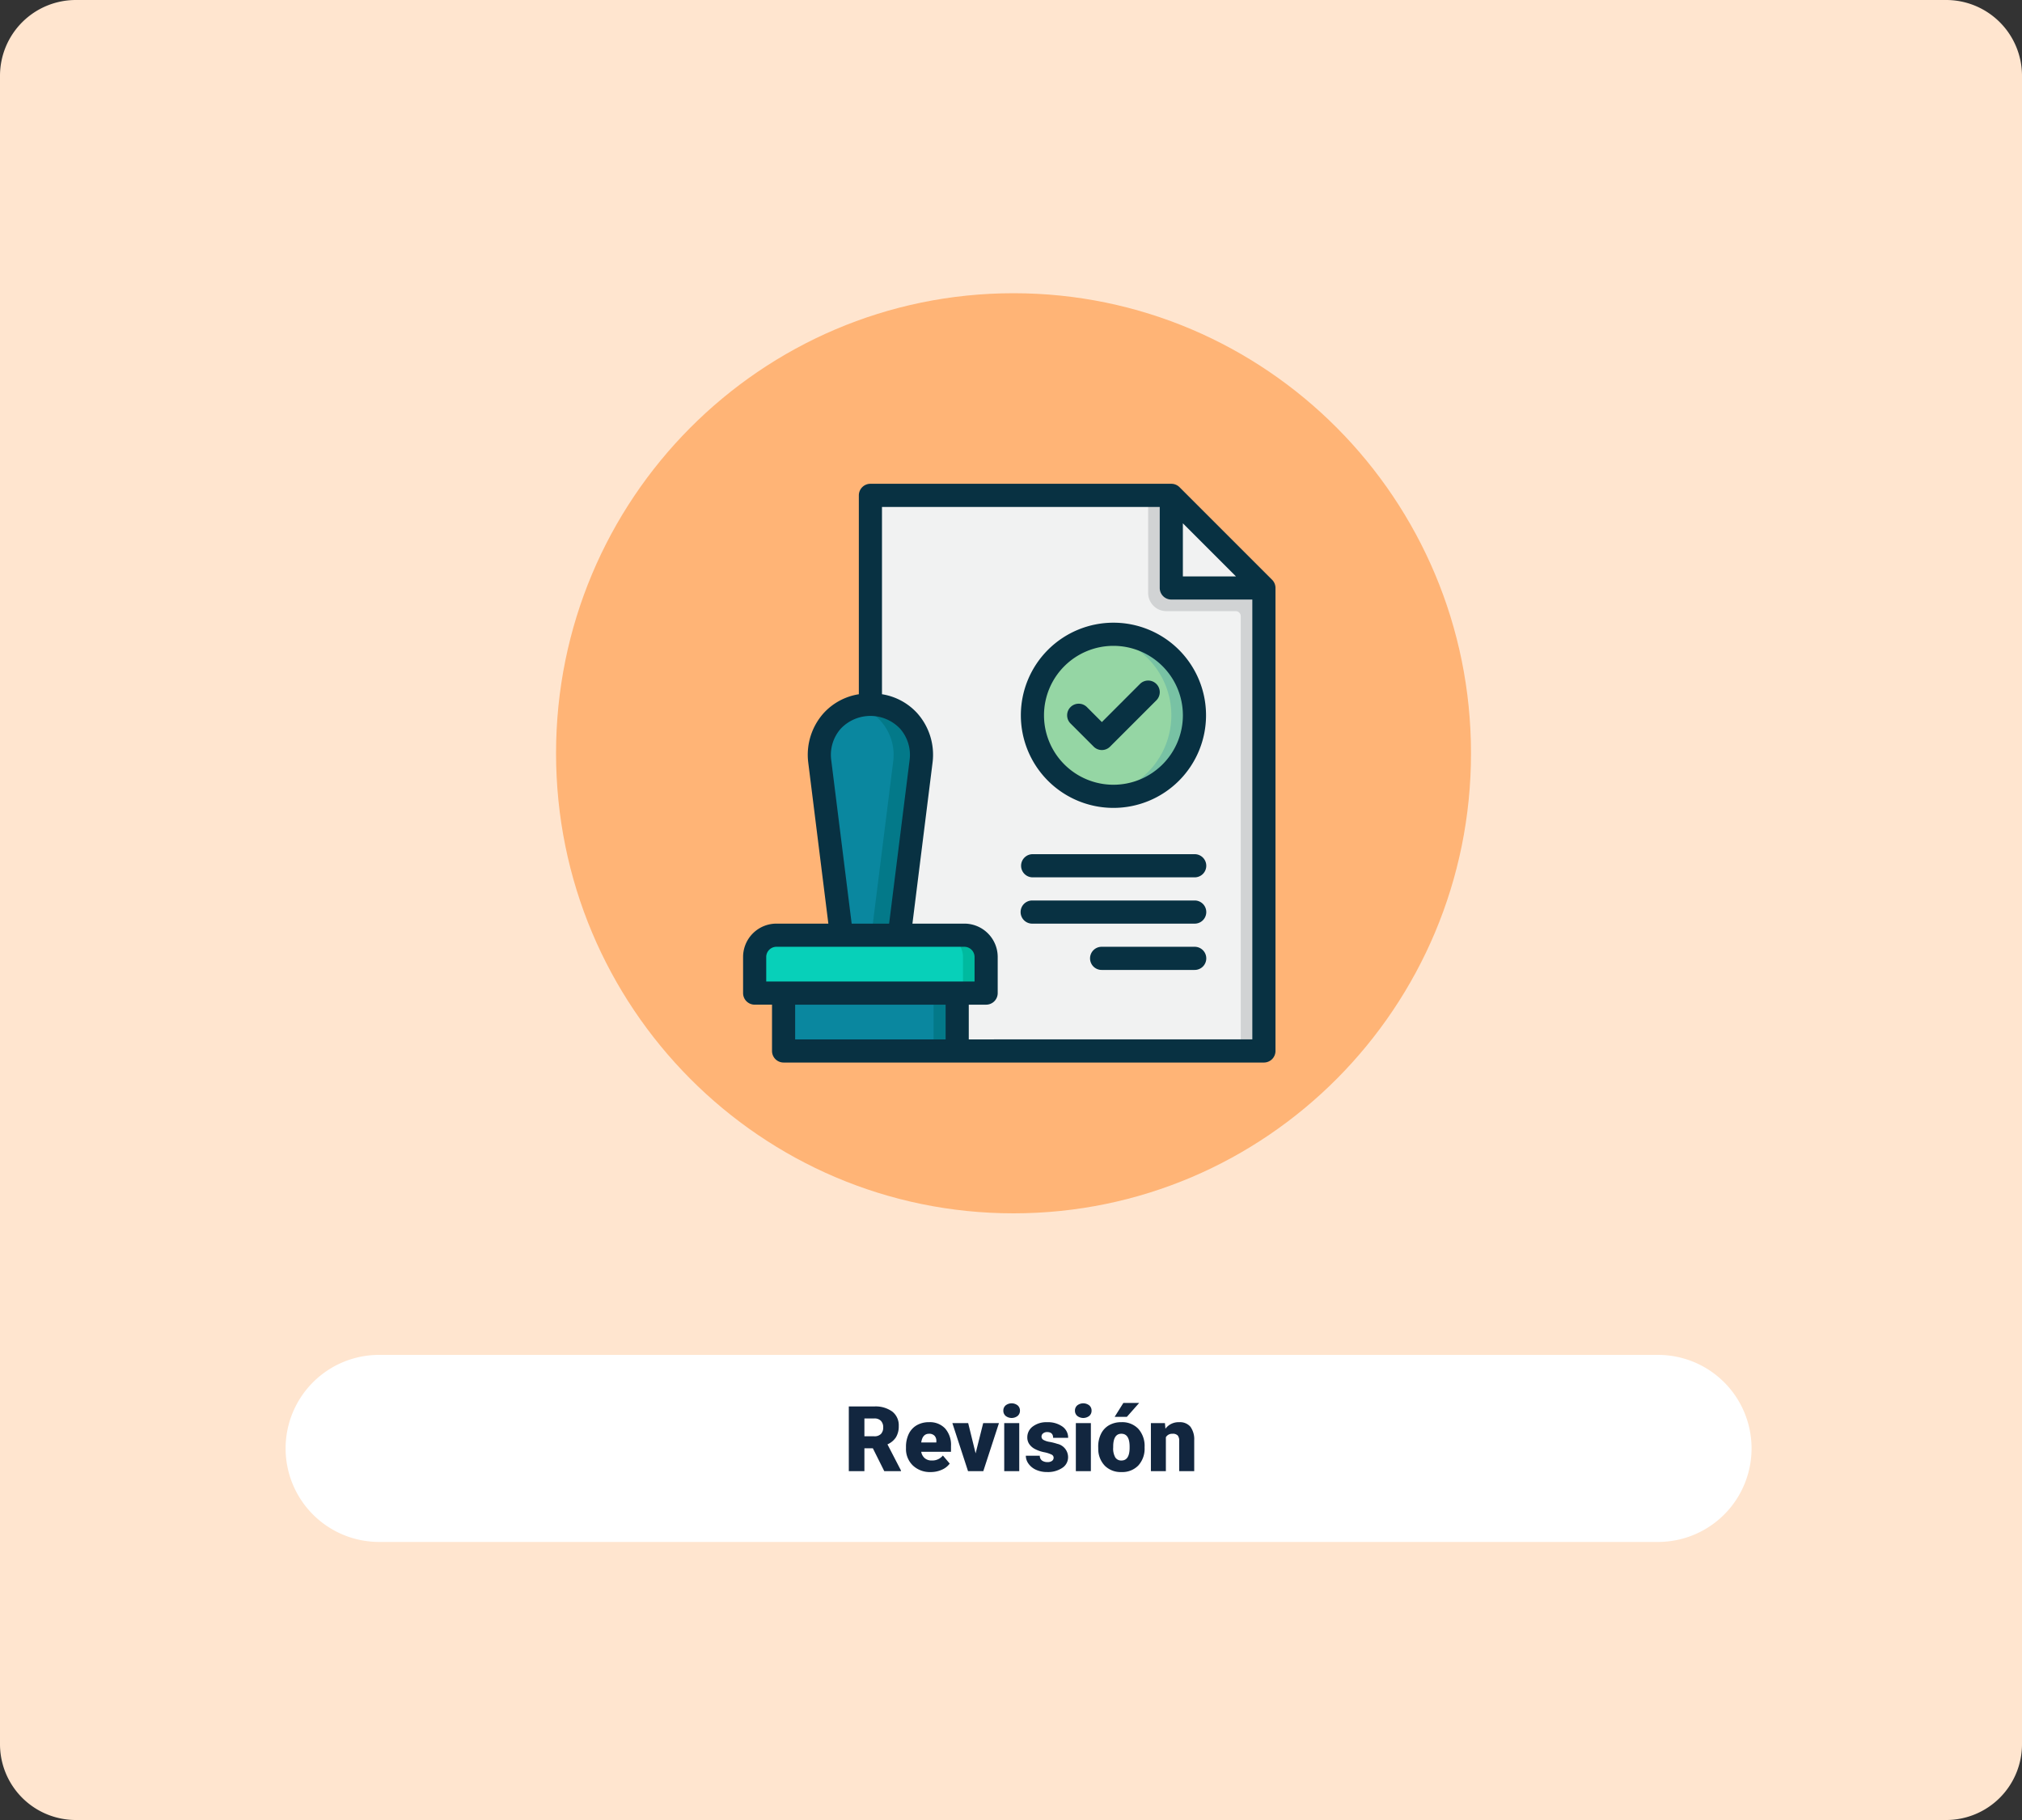 <svg xmlns="http://www.w3.org/2000/svg" width="400" height="360" viewBox="0 0 400 360">
  <rect x="0" y="0" width="400" height="360" fill="#333333" stroke="none"/>
  <g id="Grupo_157348" data-name="Grupo 157348" transform="translate(-9061 7863)">
    <g id="Grupo_157347" data-name="Grupo 157347" transform="translate(284 588)">
      <path id="Trazado_600983" data-name="Trazado 600983" d="M15,0H385a15,15,0,0,1,15,15V345a15,15,0,0,1-15,15H15A15,15,0,0,1,0,345V15A15,15,0,0,1,15,0Z" transform="translate(8777 -8451)" fill="#ffe5cf"/>
      <path id="Trazado_600986" data-name="Trazado 600986" d="M18.5,0h253a18.5,18.5,0,0,1,0,37H18.5a18.5,18.5,0,0,1,0-37Z" transform="translate(8833.5 -8183)" fill="#fff"/>
      <path id="Feature_One" data-name="Feature One" d="M105.171,12.474H103.5V17h-3.085V4.2h5.036a5.621,5.621,0,0,1,3.56,1.01,3.421,3.421,0,0,1,1.283,2.853,4.155,4.155,0,0,1-.541,2.213,3.837,3.837,0,0,1-1.692,1.422l2.672,5.167V17h-3.3ZM103.5,10.1h1.951a1.751,1.751,0,0,0,1.323-.463,1.788,1.788,0,0,0,.444-1.291,1.809,1.809,0,0,0-.448-1.3,1.735,1.735,0,0,0-1.318-.471H103.5Zm13.122,7.075a4.889,4.889,0,0,1-3.542-1.305,4.507,4.507,0,0,1-1.354-3.4v-.246a5.84,5.84,0,0,1,.541-2.575,3.955,3.955,0,0,1,1.578-1.727,4.763,4.763,0,0,1,2.461-.611,4.117,4.117,0,0,1,3.164,1.244,4.887,4.887,0,0,1,1.16,3.467v1.151h-5.889a2.135,2.135,0,0,0,.694,1.257,2.066,2.066,0,0,0,1.389.457,2.662,2.662,0,0,0,2.2-.984l1.354,1.6a3.784,3.784,0,0,1-1.569,1.217A5.3,5.3,0,0,1,116.623,17.176ZM116.289,9.6q-1.3,0-1.547,1.723h2.988v-.229a1.467,1.467,0,0,0-.36-1.1A1.434,1.434,0,0,0,116.289,9.6Zm9.211,3.876L127,7.49h3.12l-3.1,9.51H124l-3.1-9.51h3.129ZM134.131,17H131.16V7.49h2.971ZM130.984,5.029a1.334,1.334,0,0,1,.457-1.043,1.934,1.934,0,0,1,2.373,0,1.334,1.334,0,0,1,.457,1.043,1.334,1.334,0,0,1-.457,1.043,1.934,1.934,0,0,1-2.373,0A1.334,1.334,0,0,1,130.984,5.029Zm9.949,9.3a.684.684,0,0,0-.4-.606,6.016,6.016,0,0,0-1.5-.475,6.853,6.853,0,0,1-1.828-.646,3.062,3.062,0,0,1-1.1-.971,2.319,2.319,0,0,1-.378-1.31,2.628,2.628,0,0,1,1.081-2.158,4.453,4.453,0,0,1,2.83-.848,4.934,4.934,0,0,1,3.023.853,2.666,2.666,0,0,1,1.143,2.241h-2.971q0-1.143-1.2-1.143a1.194,1.194,0,0,0-.782.259.8.8,0,0,0-.316.646.737.737,0,0,0,.387.642,3.654,3.654,0,0,0,1.235.4,10.671,10.671,0,0,1,1.49.378,2.706,2.706,0,0,1,2.145,2.646,2.491,2.491,0,0,1-1.156,2.118,5.068,5.068,0,0,1-2.993.817,5.172,5.172,0,0,1-2.18-.439,3.645,3.645,0,0,1-1.494-1.2,2.707,2.707,0,0,1-.536-1.591H138.2a1.145,1.145,0,0,0,.439.962,1.808,1.808,0,0,0,1.081.3,1.422,1.422,0,0,0,.91-.246A.787.787,0,0,0,140.934,14.328ZM148.3,17h-2.971V7.49H148.3ZM145.152,5.029a1.334,1.334,0,0,1,.457-1.043,1.934,1.934,0,0,1,2.373,0,1.334,1.334,0,0,1,.457,1.043,1.334,1.334,0,0,1-.457,1.043,1.934,1.934,0,0,1-2.373,0A1.334,1.334,0,0,1,145.152,5.029Zm4.6,7.128a5.613,5.613,0,0,1,.554-2.536,3.96,3.96,0,0,1,1.591-1.709,4.791,4.791,0,0,1,2.435-.6,4.373,4.373,0,0,1,3.366,1.323,5.076,5.076,0,0,1,1.23,3.6v.105a4.925,4.925,0,0,1-1.235,3.529,4.384,4.384,0,0,1-3.344,1.305,4.434,4.434,0,0,1-3.261-1.217,4.761,4.761,0,0,1-1.327-3.3Zm2.962.185a3.538,3.538,0,0,0,.413,1.934,1.376,1.376,0,0,0,1.222.615q1.582,0,1.617-2.435v-.3q0-2.558-1.635-2.558-1.485,0-1.608,2.206ZM154.732,3.5h3.129l-2.443,2.76-2.417,0Zm8.218,3.99.1,1.116a3.225,3.225,0,0,1,2.716-1.292,2.713,2.713,0,0,1,2.219.888,4.226,4.226,0,0,1,.76,2.672V17h-2.971V11a1.6,1.6,0,0,0-.29-1.059,1.342,1.342,0,0,0-1.055-.338,1.413,1.413,0,0,0-1.292.686V17h-2.962V7.49Z" transform="translate(8844.5 -8177)" fill="#12263f"/>
      <path id="Trazado_600984" data-name="Trazado 600984" d="M90.5,0C140.482,0,181,40.742,181,91s-40.518,91-90.5,91S0,141.258,0,91,40.518,0,90.5,0Z" transform="translate(8887 -8393)" fill="#ffb476"/>
      <path id="Trazado_599444" data-name="Trazado 599444" d="M67.528,2H8V111.9H85.844V20.316Z" transform="translate(8941.185 -8355.016)" fill="#f1f2f2"/>
      <path id="Trazado_599445" data-name="Trazado 599445" d="M4.25,23.5H38.593V34.948H4.25Z" transform="translate(8927.764 -8278.064)" fill="#0a879f"/>
      <path id="Trazado_599446" data-name="Trazado 599446" d="M10.729,23.5h5.82V34.948h-5.82Z" transform="translate(8950.952 -8278.064)" fill="#037989"/>
      <path id="Trazado_599447" data-name="Trazado 599447" d="M7.309,21H44.477a4.309,4.309,0,0,1,4.309,4.309v7.139H3V25.309A4.309,4.309,0,0,1,7.309,21Z" transform="translate(8923.289 -8287.013)" fill="#07d0b9"/>
      <path id="Trazado_599448" data-name="Trazado 599448" d="M15.637,21H11.058a4.313,4.313,0,0,1,4.314,4.313v7.134h4.579V25.313A4.313,4.313,0,0,0,15.637,21Z" transform="translate(8952.13 -8287.013)" fill="#00ba9f"/>
      <path id="Trazado_599449" data-name="Trazado 599449" d="M21.623,56.791H10.175l-4.3-34.43a10.106,10.106,0,1,1,20.056,0Z" transform="translate(8933.285 -8322.804)" fill="#0a879f"/>
      <path id="Trazado_599450" data-name="Trazado 599450" d="M10.147,11a10.033,10.033,0,0,0-2.747.43,10.074,10.074,0,0,1,7.267,10.93l-4.323,34.43h5.527l4.3-34.43A10.106,10.106,0,0,0,10.147,11Z" transform="translate(8939.037 -8322.804)" fill="#037989"/>
      <path id="Trazado_599451" data-name="Trazado 599451" d="M24.579,2H20V21.3a3.6,3.6,0,0,0,3.6,3.6h13.71A1,1,0,0,1,38.316,25.9v86H42.9V20.316Z" transform="translate(8984.134 -8355.016)" fill="#d1d3d4"/>
      <path id="Trazado_599452" data-name="Trazado 599452" d="M21,2V20.316H39.316" transform="translate(8987.713 -8355.016)" fill="#f1f2f2"/>
      <path id="Trazado_600985" data-name="Trazado 600985" d="M16.027,0A16.027,16.027,0,1,1,0,16.027,16.027,16.027,0,0,1,16.027,0Z" transform="translate(8981.238 -8325.541)" fill="#95d6a4"/>
      <path id="Trazado_599453" data-name="Trazado 599453" d="M20.29,8A16.429,16.429,0,0,0,18,8.229a15.954,15.954,0,0,1,0,31.6,16.43,16.43,0,0,0,2.29.229A16.027,16.027,0,1,0,20.29,8Z" transform="translate(8976.976 -8333.541)" fill="#78c2a4"/>
      <g id="Grupo_156784" data-name="Grupo 156784" transform="translate(8924 -8355.305)">
        <path id="Trazado_599454" data-name="Trazado 599454" d="M107.15,20.485,88.834,2.169A2.29,2.29,0,0,0,87.213,1.5H27.685A2.29,2.29,0,0,0,25.4,3.79V43.128a11.933,11.933,0,0,0-7,3.778,12.364,12.364,0,0,0-3.008,9.735L19.369,88.5H9.1a6.6,6.6,0,0,0-6.6,6.6v7.139a2.29,2.29,0,0,0,2.29,2.29H8.224v9.158a2.29,2.29,0,0,0,2.29,2.29h95.016a2.29,2.29,0,0,0,2.29-2.29V22.106a2.29,2.29,0,0,0-.669-1.621ZM89.5,9.316l10.5,10.5H89.5ZM19.928,56.074a7.83,7.83,0,0,1,1.9-6.141,8.082,8.082,0,0,1,11.722,0,7.83,7.83,0,0,1,1.9,6.141L31.389,88.5H23.98ZM7.079,95.1A2.024,2.024,0,0,1,9.1,93.082H46.271A2.024,2.024,0,0,1,48.291,95.1V99.95H7.079Zm20.606,16.3H12.8v-6.869H42.567V111.4Zm19.461,0v-6.869H50.58a2.29,2.29,0,0,0,2.29-2.29V95.1a6.6,6.6,0,0,0-6.6-6.6H36l3.984-31.861a12.364,12.364,0,0,0-3.008-9.735,11.933,11.933,0,0,0-7-3.778V6.079H84.924V22.106a2.29,2.29,0,0,0,2.29,2.29H103.24v87Z" transform="translate(-2.5 -1.5)" fill="#083142"/>
        <path id="Trazado_599455" data-name="Trazado 599455" d="M30.908,10.671l-7.537,7.542L20.413,15.25a2.292,2.292,0,0,0-3.242,3.242l4.579,4.579a2.29,2.29,0,0,0,3.242,0l9.158-9.158a2.292,2.292,0,1,0-3.242-3.242Z" transform="translate(47.605 28.92)" fill="#083142"/>
        <path id="Trazado_599456" data-name="Trazado 599456" d="M48.843,19.5H16.79a2.29,2.29,0,1,0,0,4.579H48.843a2.29,2.29,0,1,0,0-4.579Z" transform="translate(40.449 62.924)" fill="#083142"/>
        <path id="Trazado_599457" data-name="Trazado 599457" d="M48.843,17.5H16.79a2.29,2.29,0,0,0,0,4.579H48.843a2.29,2.29,0,1,0,0-4.579Z" transform="translate(40.449 55.765)" fill="#083142"/>
        <path id="Trazado_599458" data-name="Trazado 599458" d="M38.106,21.5H19.79a2.29,2.29,0,1,0,0,4.579H38.106a2.29,2.29,0,1,0,0-4.579Z" transform="translate(51.186 70.082)" fill="#083142"/>
        <path id="Trazado_599459" data-name="Trazado 599459" d="M32.816,7.5A18.316,18.316,0,1,0,51.133,25.816,18.316,18.316,0,0,0,32.816,7.5Zm0,32.054A13.737,13.737,0,1,1,46.554,25.816,13.737,13.737,0,0,1,32.816,39.554Z" transform="translate(40.449 19.975)" fill="#083142"/>
      </g>
    </g>
  </g>
</svg>
